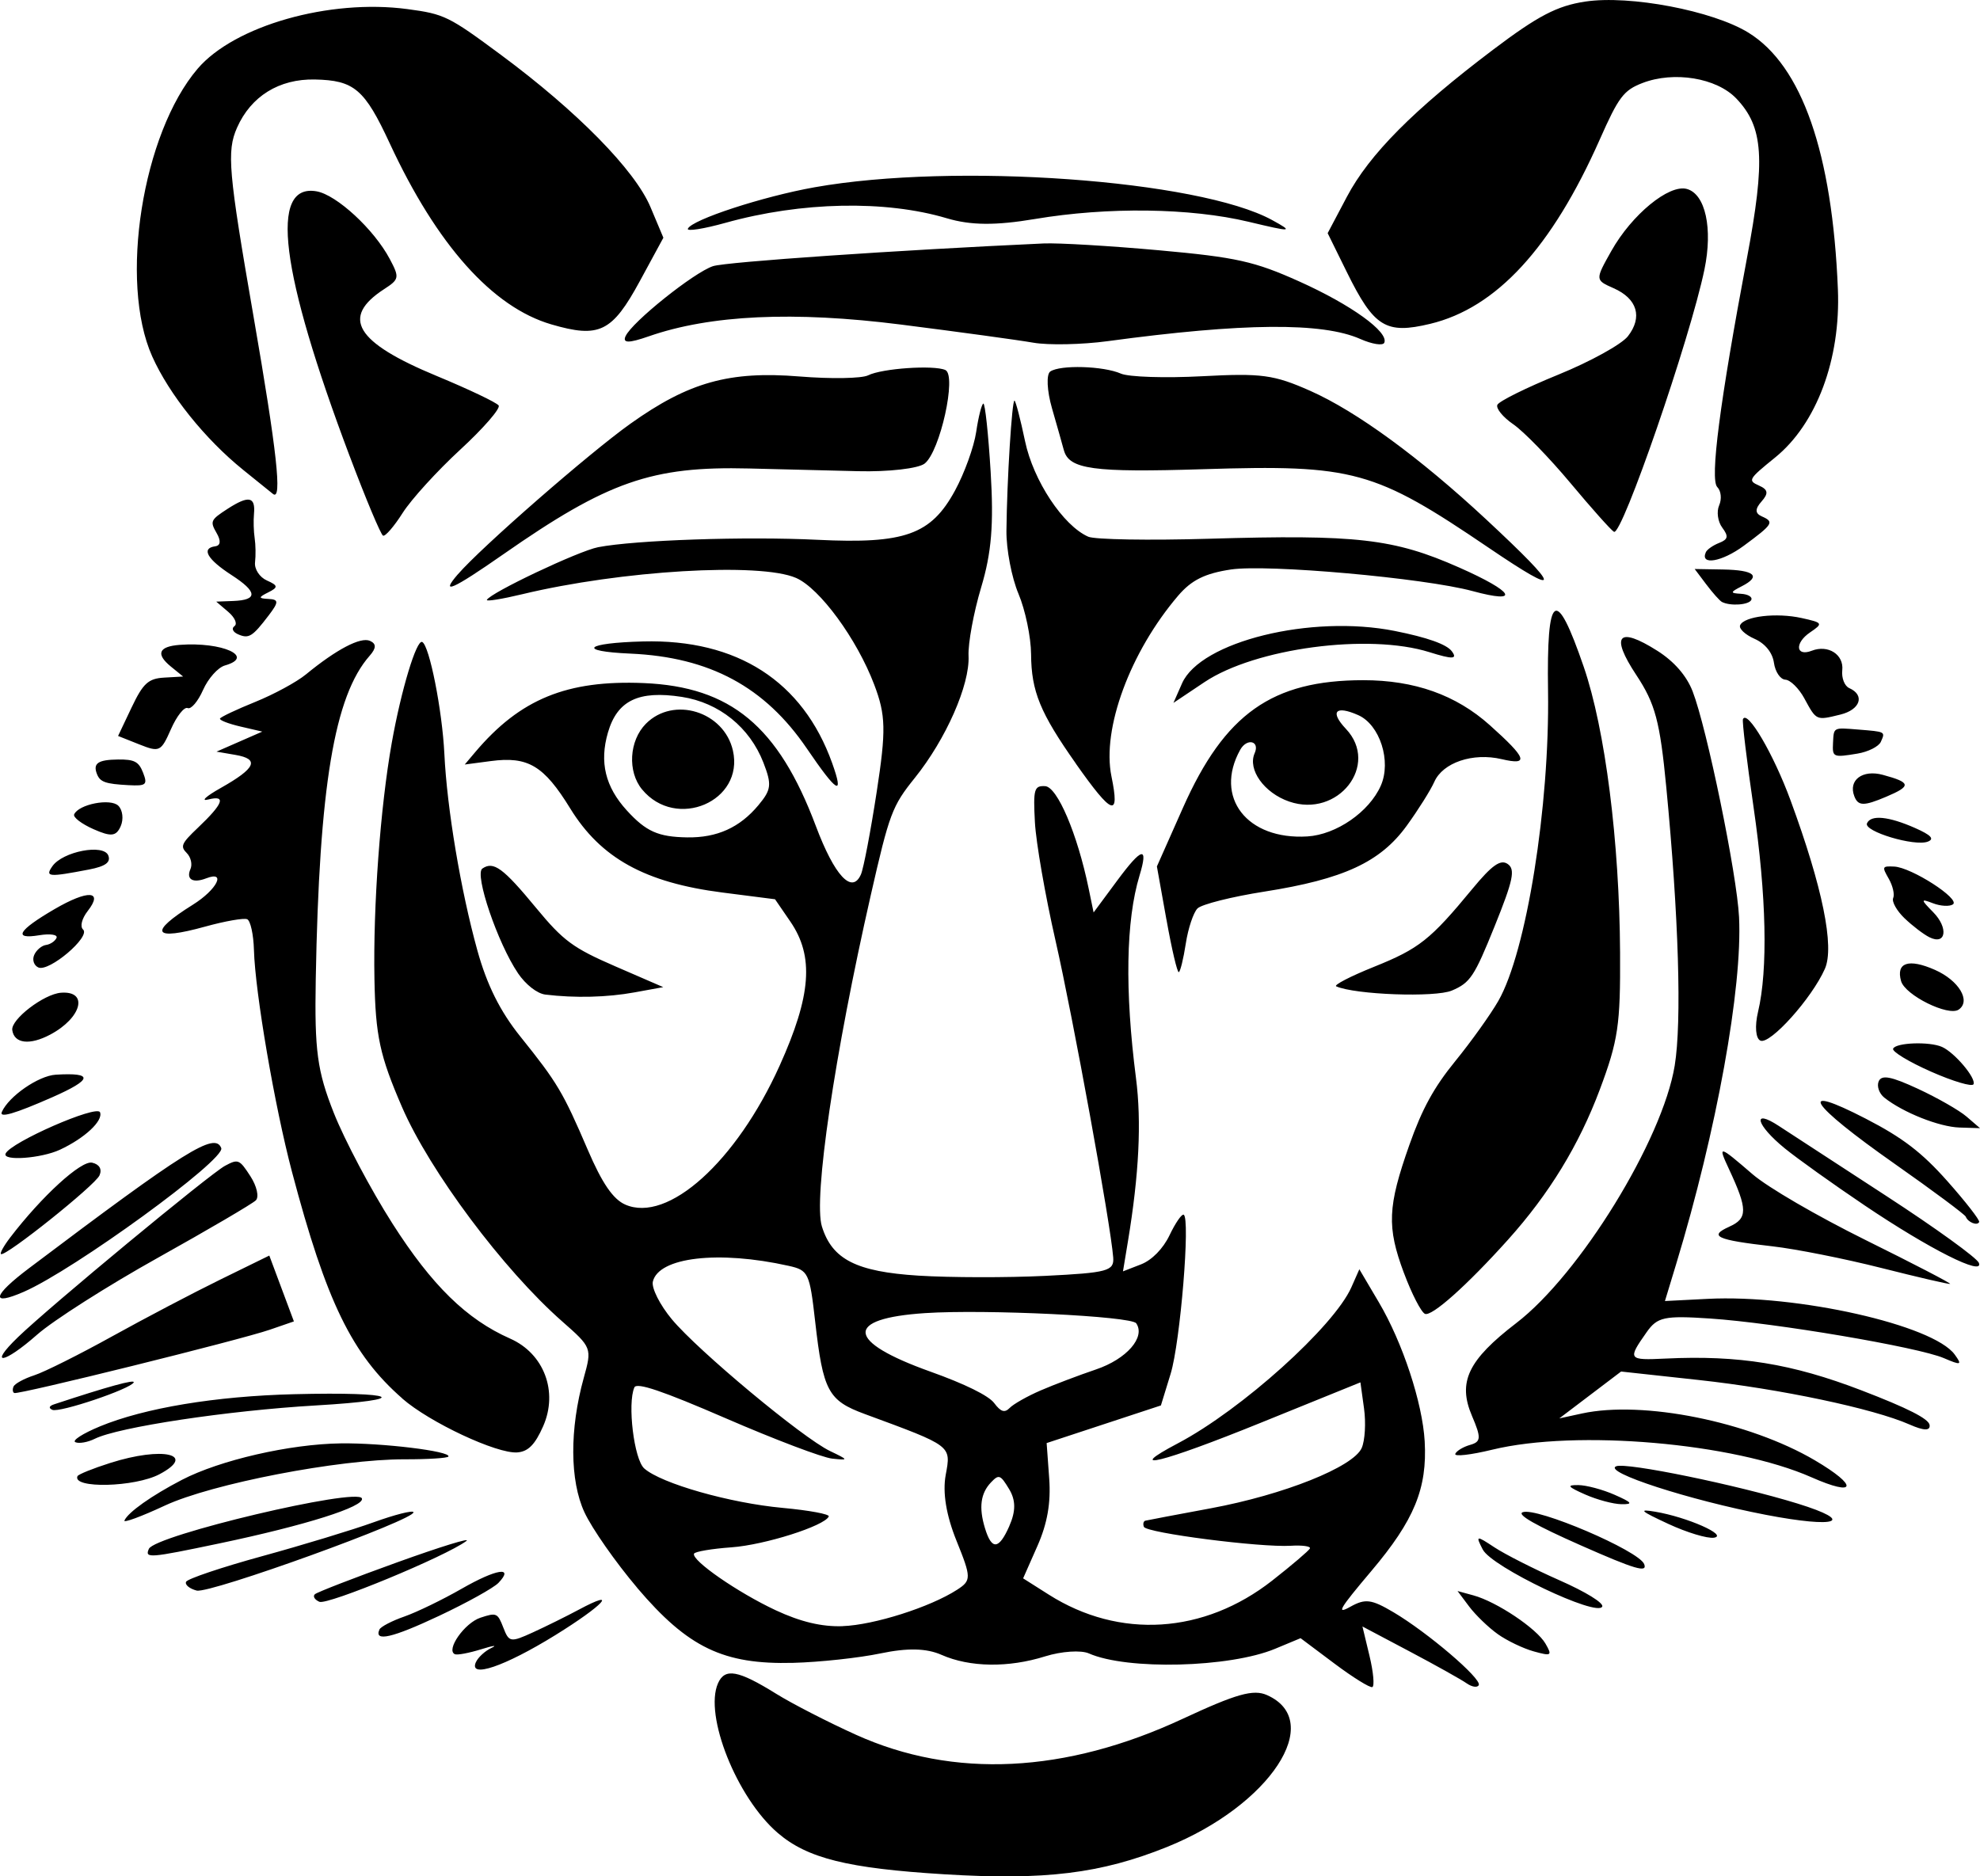 <?xml version="1.0" encoding="UTF-8" standalone="no"?>
<!-- Created with Inkscape (http://www.inkscape.org/) -->

<svg
   width="292.748"
   height="277.46"
   viewBox="0 0 77.456 73.411"
   version="1.1"
   id="svg39"
   inkscape:version="1.1.1 (3bf5ae0d25, 2021-09-20)"
   sodipodi:docname="tigre.svg"
   xmlns:inkscape="http://www.inkscape.org/namespaces/inkscape"
   xmlns:sodipodi="http://sodipodi.sourceforge.net/DTD/sodipodi-0.dtd"
   xmlns="http://www.w3.org/2000/svg"
   xmlns:svg="http://www.w3.org/2000/svg">
  <sodipodi:namedview
     id="namedview41"
     pagecolor="#505050"
     bordercolor="#eeeeee"
     borderopacity="1"
     inkscape:pageshadow="0"
     inkscape:pageopacity="0"
     inkscape:pagecheckerboard="0"
     inkscape:document-units="px"
     showgrid="false"
     inkscape:zoom="0.64"
     inkscape:cx="-121.09375"
     inkscape:cy="188.28125"
     inkscape:window-width="1920"
     inkscape:window-height="1057"
     inkscape:window-x="3832"
     inkscape:window-y="-8"
     inkscape:window-maximized="1"
     inkscape:current-layer="layer1"
     fit-margin-top="0"
     fit-margin-left="0"
     fit-margin-right="0"
     fit-margin-bottom="0"
     units="px" />
  <defs
     id="defs36" />
  <g
     inkscape:label="Calque 1"
     inkscape:groupmode="layer"
     id="layer1"
     transform="translate(-64.956,-13.253)">
    <path
       d="m 72.235,75.14 c 0.051,-0.116 1.389,-0.567 2.974,-1.002 1.584,-0.435 3.552,-1.033 4.373,-1.33 0.821,-0.296 1.518,-0.473 1.549,-0.392 0.107,0.277 -7.972,3.2 -8.481,3.067 -0.28,-0.073 -0.467,-0.227 -0.415,-0.343 z m 23.143,9.823 c -1.6,-1.375 -2.887,-4.602 -2.334,-5.853 0.269,-0.608 0.786,-0.514 2.277,0.412 0.624,0.388 2.028,1.109 3.119,1.602 3.816,1.727 8.194,1.513 12.781,-0.623 2.1,-0.978 2.764,-1.165 3.296,-0.93 2.297,1.015 0.122,4.321 -3.909,5.944 -2.588,1.042 -4.775,1.31 -8.716,1.068 -3.78,-0.232 -5.355,-0.624 -6.513,-1.619 z M 70.78,73.851 c 0.235,-0.532 8.171,-2.412 8.334,-1.974 0.119,0.319 -2.203,1.053 -5.567,1.759 -2.76,0.579 -2.934,0.593 -2.767,0.215 z m -0.957,-1.108 c 0.144,-0.325 1.058,-0.972 2.248,-1.591 1.49,-0.774 4.223,-1.402 6.22,-1.428 1.618,-0.021 4.3,0.306 4.208,0.514 -0.027,0.062 -0.797,0.111 -1.712,0.109 -2.578,-0.005 -7.542,0.954 -9.385,1.812 -0.916,0.427 -1.627,0.689 -1.58,0.583 z m 9.975,4.265 c 0.049,-0.11 0.487,-0.339 0.975,-0.509 0.487,-0.17 1.495,-0.659 2.24,-1.086 1.36,-0.78 2.074,-0.894 1.442,-0.231 -0.187,0.196 -1.231,0.776 -2.32,1.289 -1.836,0.865 -2.553,1.029 -2.336,0.537 z m -2.523,-1.382 c 0.088,-0.08 1.54,-0.643 3.225,-1.25 1.686,-0.608 2.9,-0.982 2.699,-0.832 -0.81,0.604 -5.434,2.516 -5.749,2.378 -0.185,-0.082 -0.265,-0.215 -0.176,-0.295 z m 6.298,2.659 c 0.084,-0.189 0.357,-0.44 0.608,-0.558 0.251,-0.118 0.069,-0.094 -0.404,0.053 -0.473,0.147 -0.934,0.234 -1.026,0.193 -0.365,-0.161 0.377,-1.222 0.998,-1.428 0.63,-0.208 0.674,-0.189 0.897,0.388 0.223,0.576 0.281,0.586 1.161,0.184 0.509,-0.233 1.312,-0.63 1.784,-0.883 1.607,-0.861 0.976,-0.175 -0.914,0.994 -1.981,1.225 -3.392,1.705 -3.105,1.057 z m -15.586,-7.278 c 0.031,-0.071 0.608,-0.304 1.283,-0.518 2.051,-0.652 3.402,-0.343 1.927,0.441 -0.963,0.511 -3.428,0.571 -3.21,0.077 z m 0.876,-1.947 c 1.753,-0.723 4.525,-1.183 7.593,-1.26 4.087,-0.102 4.703,0.215 0.854,0.44 -3.447,0.201 -7.729,0.848 -8.647,1.305 -0.274,0.136 -0.615,0.196 -0.758,0.133 -0.143,-0.063 0.289,-0.341 0.959,-0.618 z m -3.375,-1.562 c 0.05,-0.112 0.414,-0.31 0.809,-0.438 0.395,-0.128 1.764,-0.813 3.042,-1.521 1.278,-0.708 3.185,-1.709 4.238,-2.225 l 1.914,-0.938 0.481,1.288 0.481,1.288 -0.942,0.325 c -1.158,0.4 -9.833,2.549 -9.996,2.477 -0.065,-0.029 -0.077,-0.144 -0.028,-0.257 z m 1.587,0.697 c 2.085,-0.689 3.17,-0.988 3.112,-0.857 -0.112,0.254 -2.906,1.197 -3.183,1.074 -0.157,-0.069 -0.13,-0.151 0.071,-0.217 z m -1.422,-2.621 c 1.252,-1.209 7.518,-6.395 8.106,-6.71 0.515,-0.276 0.563,-0.256 0.994,0.41 0.249,0.385 0.345,0.808 0.212,0.941 -0.132,0.133 -1.855,1.143 -3.827,2.244 -1.973,1.101 -4.102,2.457 -4.733,3.014 -1.304,1.151 -1.927,1.235 -0.752,0.102 z m 24.23,9.8 c -0.84,-0.989 -1.769,-2.318 -2.064,-2.954 -0.574,-1.238 -0.584,-3.255 -0.027,-5.258 0.325,-1.168 0.317,-1.189 -0.844,-2.21 -2.302,-2.025 -5.179,-5.876 -6.267,-8.39 -0.868,-2.006 -1.035,-2.78 -1.077,-4.998 -0.054,-2.868 0.229,-6.725 0.677,-9.246 0.367,-2.064 0.969,-4.058 1.192,-3.948 0.282,0.139 0.783,2.674 0.866,4.373 0.104,2.151 0.639,5.338 1.289,7.687 0.375,1.356 0.892,2.392 1.686,3.38 1.448,1.803 1.664,2.167 2.633,4.424 0.561,1.309 0.99,1.936 1.467,2.147 1.665,0.735 4.346,-1.677 6.041,-5.435 1.238,-2.746 1.352,-4.276 0.42,-5.635 l -0.6,-0.875 -2.061,-0.264 c -3.024,-0.388 -4.754,-1.343 -5.951,-3.289 -1.031,-1.676 -1.651,-2.046 -3.104,-1.854 l -1.022,0.135 0.406,-0.481 c 1.759,-2.081 3.59,-2.831 6.598,-2.705 3.404,0.144 5.263,1.688 6.729,5.589 0.734,1.954 1.419,2.689 1.766,1.895 0.102,-0.233 0.379,-1.686 0.616,-3.228 0.371,-2.411 0.357,-2.999 -0.097,-4.195 -0.679,-1.79 -2.13,-3.77 -3.058,-4.175 -1.412,-0.616 -6.843,-0.293 -10.71,0.637 -0.791,0.19 -1.414,0.291 -1.385,0.223 0.12,-0.272 3.587,-1.915 4.354,-2.063 1.453,-0.28 5.777,-0.426 8.577,-0.289 3.417,0.167 4.441,-0.198 5.38,-1.922 0.371,-0.681 0.745,-1.715 0.831,-2.299 0.086,-0.584 0.212,-1.082 0.279,-1.108 0.067,-0.026 0.196,1.178 0.287,2.676 0.125,2.055 0.034,3.162 -0.371,4.512 -0.295,0.984 -0.517,2.192 -0.494,2.684 0.053,1.132 -0.883,3.256 -2.104,4.775 -0.886,1.102 -0.992,1.385 -1.722,4.59 -1.415,6.213 -2.249,11.866 -1.911,12.957 0.4,1.289 1.345,1.771 3.775,1.924 1.244,0.078 3.477,0.082 4.963,0.009 2.443,-0.121 2.698,-0.19 2.658,-0.72 -0.098,-1.296 -1.574,-9.403 -2.258,-12.401 -0.401,-1.757 -0.763,-3.839 -0.805,-4.628 -0.069,-1.295 -0.03,-1.432 0.398,-1.411 0.478,0.024 1.262,1.865 1.703,3.998 l 0.195,0.944 0.929,-1.255 c 0.967,-1.306 1.223,-1.36 0.866,-0.183 -0.531,1.753 -0.578,4.489 -0.137,7.919 0.221,1.713 0.12,3.757 -0.313,6.376 l -0.196,1.185 0.704,-0.273 c 0.426,-0.165 0.867,-0.615 1.117,-1.139 0.227,-0.477 0.476,-0.839 0.553,-0.805 0.268,0.118 -0.131,4.99 -0.509,6.223 l -0.381,1.24 -2.235,0.736 -2.235,0.736 0.1,1.379 c 0.07,0.958 -0.071,1.765 -0.46,2.646 l -0.56,1.268 1.006,0.638 c 2.762,1.751 6.068,1.542 8.737,-0.55 0.775,-0.608 1.44,-1.175 1.477,-1.259 0.037,-0.085 -0.299,-0.132 -0.749,-0.104 -1.197,0.072 -5.654,-0.502 -5.747,-0.741 -0.043,-0.112 -0.018,-0.22 0.057,-0.24 0.075,-0.019 1.227,-0.238 2.56,-0.485 2.854,-0.529 5.576,-1.616 5.904,-2.359 0.128,-0.289 0.169,-0.986 0.091,-1.547 l -0.141,-1.021 -3.907,1.584 c -3.857,1.564 -5.406,1.947 -3.23,0.799 2.485,-1.311 6.106,-4.57 6.784,-6.105 l 0.311,-0.703 0.765,1.296 c 0.928,1.572 1.705,3.931 1.791,5.436 0.104,1.842 -0.406,3.084 -2.084,5.07 -1.26,1.492 -1.394,1.72 -0.824,1.402 0.585,-0.326 0.823,-0.296 1.687,0.215 1.334,0.789 3.449,2.594 3.337,2.848 -0.049,0.111 -0.263,0.08 -0.476,-0.068 -0.213,-0.149 -1.216,-0.71 -2.231,-1.247 l -1.844,-0.976 0.277,1.153 c 0.152,0.634 0.201,1.182 0.109,1.218 -0.092,0.036 -0.762,-0.38 -1.487,-0.924 l -1.319,-0.989 -0.992,0.413 c -1.782,0.743 -5.795,0.843 -7.289,0.183 -0.307,-0.136 -1.076,-0.084 -1.708,0.114 -1.44,0.453 -2.951,0.431 -4.057,-0.058 -0.588,-0.26 -1.331,-0.277 -2.383,-0.057 -0.841,0.176 -2.379,0.343 -3.418,0.37 -2.732,0.071 -4.116,-0.595 -6.106,-2.936 z m 8.035,1.5 c 1.227,-0.043 3.427,-0.742 4.48,-1.424 0.56,-0.362 0.559,-0.472 -0.023,-1.912 -0.405,-1.003 -0.55,-1.889 -0.424,-2.578 0.213,-1.159 0.263,-1.121 -3.167,-2.385 -1.432,-0.527 -1.631,-0.899 -1.94,-3.624 -0.216,-1.901 -0.264,-2.001 -1.04,-2.174 -2.737,-0.611 -5.082,-0.339 -5.309,0.617 -0.059,0.249 0.275,0.913 0.743,1.475 1.031,1.238 5.115,4.64 6.187,5.154 0.734,0.352 0.738,0.367 0.083,0.297 -0.38,-0.04 -2.247,-0.748 -4.15,-1.573 -2.49,-1.079 -3.495,-1.419 -3.586,-1.213 -0.279,0.633 -0.013,2.819 0.387,3.172 0.666,0.589 3.35,1.353 5.413,1.542 1.032,0.095 1.844,0.245 1.805,0.335 -0.164,0.371 -2.508,1.115 -3.808,1.208 -0.769,0.055 -1.427,0.167 -1.463,0.248 -0.113,0.257 1.718,1.525 3.197,2.215 0.974,0.454 1.8,0.65 2.618,0.622 z m 6.519,-3.91 c 0.26,-0.588 0.258,-1.015 -0.005,-1.451 -0.343,-0.567 -0.401,-0.588 -0.713,-0.259 -0.403,0.425 -0.477,0.98 -0.235,1.778 0.265,0.877 0.545,0.857 0.954,-0.068 z m 1.223,-5.309 c 0.515,-0.223 1.493,-0.594 2.172,-0.824 1.199,-0.406 1.944,-1.262 1.572,-1.805 -0.191,-0.279 -5.888,-0.554 -8.252,-0.399 -3.185,0.209 -3.106,1.108 0.201,2.29 1.353,0.483 2.277,0.939 2.494,1.229 0.261,0.348 0.41,0.394 0.611,0.188 0.146,-0.15 0.687,-0.456 1.202,-0.679 z M 91.838,46.015 c 1.167,0.018 2.056,-0.383 2.787,-1.26 0.506,-0.607 0.529,-0.802 0.196,-1.663 -0.536,-1.383 -1.733,-2.348 -3.194,-2.574 -1.693,-0.261 -2.525,0.141 -2.889,1.395 -0.337,1.161 -0.104,2.122 0.737,3.046 0.753,0.826 1.227,1.038 2.363,1.056 z m -1.764,-1.875 c -0.577,-0.699 -0.507,-1.906 0.147,-2.569 1.08,-1.093 3.058,-0.485 3.406,1.047 0.451,1.987 -2.224,3.132 -3.553,1.521 z M 66.089,62.873 c 6.136,-4.627 7.275,-5.339 7.522,-4.702 0.174,0.449 -5.753,4.764 -7.726,5.624 -1.316,0.574 -1.223,0.153 0.204,-0.922 z m -0.741,-1.195 c 1.245,-1.627 2.786,-3.035 3.214,-2.936 0.284,0.065 0.393,0.255 0.286,0.498 -0.171,0.387 -3.649,3.168 -3.851,3.079 -0.057,-0.025 0.101,-0.313 0.351,-0.64 z m 15.346,6.289 c -1.97,-1.724 -2.97,-3.778 -4.315,-8.863 -0.679,-2.567 -1.442,-7.015 -1.489,-8.685 -0.017,-0.604 -0.136,-1.145 -0.264,-1.201 -0.128,-0.057 -0.866,0.073 -1.641,0.287 -2.053,0.569 -2.239,0.24 -0.484,-0.856 0.941,-0.587 1.323,-1.342 0.523,-1.032 -0.522,0.202 -0.796,0.042 -0.618,-0.361 0.082,-0.185 0.016,-0.469 -0.146,-0.63 -0.259,-0.258 -0.206,-0.377 0.436,-0.986 0.996,-0.945 1.123,-1.289 0.408,-1.107 -0.313,0.08 -0.093,-0.124 0.489,-0.452 1.371,-0.774 1.528,-1.129 0.571,-1.293 l -0.739,-0.127 0.896,-0.392 0.896,-0.392 -0.853,-0.198 c -0.469,-0.109 -0.83,-0.249 -0.802,-0.312 0.028,-0.063 0.648,-0.356 1.377,-0.651 0.73,-0.295 1.622,-0.779 1.984,-1.076 1.196,-0.982 2.138,-1.476 2.505,-1.314 0.255,0.113 0.251,0.286 -0.011,0.583 -1.381,1.564 -1.974,5.119 -2.109,12.657 -0.05,2.798 0.057,3.589 0.707,5.231 0.422,1.064 1.452,3.009 2.291,4.324 1.546,2.424 2.904,3.752 4.606,4.504 1.327,0.586 1.889,2.078 1.291,3.431 -0.318,0.719 -0.585,0.99 -1.011,1.022 -0.797,0.06 -3.435,-1.176 -4.5,-2.109 z m -15.519,-9.58 c 0.196,-0.443 3.576,-1.922 3.694,-1.617 0.129,0.334 -0.596,1.011 -1.566,1.464 -0.735,0.343 -2.261,0.453 -2.128,0.153 z m -0.148,-1.628 c 0.271,-0.614 1.432,-1.417 2.108,-1.459 1.496,-0.092 1.451,0.184 -0.143,0.886 -1.458,0.641 -2.074,0.821 -1.964,0.573 z m 0.409,-3.205 c -0.058,-0.418 1.237,-1.411 1.907,-1.461 1.086,-0.082 0.813,0.982 -0.42,1.637 -0.803,0.427 -1.414,0.355 -1.487,-0.176 z m 58.108,23.63 c -0.363,-0.258 -0.864,-0.743 -1.115,-1.076 l -0.455,-0.607 0.621,0.17 c 0.912,0.249 2.479,1.298 2.819,1.888 0.272,0.472 0.236,0.496 -0.458,0.304 -0.414,-0.115 -1.05,-0.42 -1.413,-0.679 z M 66.294,50.615 c 0.085,-0.192 0.293,-0.368 0.462,-0.391 0.169,-0.023 0.354,-0.148 0.411,-0.276 0.057,-0.128 -0.248,-0.175 -0.677,-0.104 -1.04,0.172 -0.829,-0.189 0.598,-1.021 1.314,-0.766 1.926,-0.731 1.299,0.073 -0.231,0.297 -0.309,0.608 -0.181,0.724 0.307,0.279 -1.33,1.669 -1.748,1.485 -0.175,-0.077 -0.249,-0.298 -0.164,-0.489 z m 56.667,23.264 c -0.286,-0.557 -0.261,-0.561 0.454,-0.089 0.416,0.275 1.559,0.854 2.541,1.288 1.029,0.454 1.74,0.891 1.678,1.031 -0.187,0.424 -4.323,-1.55 -4.672,-2.23 z M 67.004,47.144 c 0.405,-0.579 2.008,-0.887 2.189,-0.42 0.103,0.267 -0.112,0.424 -0.749,0.547 -1.592,0.306 -1.734,0.294 -1.44,-0.127 z m 57.519,25.274 c 0.54,-0.209 4.546,1.502 4.752,2.03 0.137,0.35 -0.355,0.205 -2.467,-0.728 -1.776,-0.785 -2.523,-1.21 -2.286,-1.302 z m -2.637,-2.286 c 0.051,-0.116 0.314,-0.274 0.585,-0.35 0.424,-0.121 0.434,-0.276 0.067,-1.134 -0.565,-1.324 -0.155,-2.181 1.734,-3.631 2.489,-1.909 5.72,-7.161 6.197,-10.072 0.281,-1.715 0.157,-5.83 -0.329,-10.889 -0.248,-2.583 -0.432,-3.272 -1.172,-4.391 -1.03,-1.557 -0.713,-1.923 0.822,-0.95 0.659,0.418 1.142,0.973 1.38,1.586 0.559,1.443 1.733,7.151 1.816,8.833 0.137,2.763 -0.879,8.369 -2.457,13.565 l -0.442,1.456 1.669,-0.085 c 3.498,-0.179 8.826,1.022 9.666,2.178 0.301,0.414 0.252,0.431 -0.423,0.141 -1.003,-0.431 -6.603,-1.38 -9.15,-1.55 -1.784,-0.119 -2.06,-0.06 -2.478,0.535 -0.754,1.071 -0.731,1.103 0.743,1.032 2.861,-0.138 4.94,0.199 7.654,1.241 1.818,0.698 2.638,1.115 2.672,1.357 0.033,0.235 -0.225,0.229 -0.786,-0.019 -1.409,-0.622 -5.058,-1.393 -8.247,-1.741 l -3.035,-0.331 -1.209,0.917 -1.209,0.917 0.889,-0.193 c 2.383,-0.517 6.532,0.318 9.106,1.831 1.719,1.011 1.633,1.445 -0.131,0.665 -3.046,-1.346 -9.199,-1.878 -12.486,-1.079 -0.847,0.206 -1.497,0.279 -1.446,0.163 z m 4.81,1.224 c 0.317,0.003 0.957,0.174 1.423,0.38 0.686,0.303 0.738,0.373 0.271,0.368 -0.317,-0.003 -0.957,-0.174 -1.423,-0.38 -0.686,-0.303 -0.738,-0.373 -0.271,-0.368 z M 67.857,45.115 c 0.175,-0.397 1.424,-0.641 1.729,-0.337 0.17,0.169 0.211,0.528 0.092,0.799 -0.177,0.401 -0.374,0.422 -1.064,0.117 -0.466,-0.206 -0.806,-0.466 -0.757,-0.579 z m 61.851,27.283 c 1.249,0.21 2.867,0.925 2.299,1.016 -0.257,0.041 -1.061,-0.202 -1.787,-0.539 -1.103,-0.512 -1.187,-0.591 -0.512,-0.477 z M 85.216,51.324 c -0.789,-1.163 -1.71,-3.87 -1.391,-4.089 0.438,-0.301 0.81,-0.028 2.108,1.545 1.058,1.281 1.441,1.564 3.088,2.278 l 1.881,0.816 -1.119,0.204 c -1.076,0.197 -2.332,0.228 -3.493,0.087 -0.321,-0.039 -0.768,-0.388 -1.075,-0.84 z m 42.963,19.296 c 0.387,-0.164 4.738,0.731 7.093,1.458 2.305,0.712 1.557,0.979 -1.235,0.442 -3,-0.578 -6.387,-1.676 -5.858,-1.9 z M 68.748,43.535 c -0.162,-0.418 0.042,-0.558 0.828,-0.567 0.638,-0.007 0.81,0.084 0.978,0.518 0.182,0.47 0.121,0.523 -0.57,0.486 -0.905,-0.048 -1.114,-0.122 -1.236,-0.438 z m 1.359,-2.608 c 0.445,-0.938 0.652,-1.128 1.272,-1.163 l 0.741,-0.042 -0.479,-0.39 c -0.601,-0.49 -0.481,-0.786 0.343,-0.849 1.672,-0.126 2.971,0.465 1.77,0.806 -0.271,0.077 -0.655,0.508 -0.854,0.957 -0.199,0.45 -0.47,0.769 -0.603,0.71 -0.133,-0.059 -0.427,0.311 -0.652,0.822 -0.392,0.887 -0.447,0.914 -1.24,0.599 l -0.83,-0.33 0.532,-1.121 z m 49.772,22.138 c -0.676,-1.809 -0.642,-2.603 0.212,-5.022 0.497,-1.407 0.958,-2.248 1.795,-3.275 0.619,-0.76 1.377,-1.82 1.684,-2.355 1.097,-1.913 2.011,-7.616 1.944,-12.12 -0.058,-3.885 0.303,-4.133 1.395,-0.955 0.841,2.447 1.399,6.838 1.423,11.191 0.016,2.826 -0.075,3.436 -0.793,5.353 -0.816,2.175 -1.979,4.079 -3.589,5.872 -1.605,1.787 -2.986,3.02 -3.252,2.902 -0.147,-0.065 -0.516,-0.781 -0.818,-1.591 z M 74.128,37.749 c 0.125,-0.086 0.016,-0.336 -0.243,-0.557 l -0.47,-0.401 0.662,-0.025 c 0.975,-0.037 0.954,-0.356 -0.064,-1.015 -0.951,-0.616 -1.197,-1.047 -0.641,-1.124 0.216,-0.03 0.235,-0.214 0.054,-0.526 -0.26,-0.451 -0.233,-0.509 0.431,-0.939 0.825,-0.534 1.097,-0.484 1.035,0.192 -0.025,0.267 -0.013,0.696 0.026,0.952 0.039,0.256 0.046,0.682 0.015,0.947 -0.031,0.265 0.178,0.585 0.465,0.712 0.439,0.194 0.448,0.267 0.052,0.464 -0.393,0.196 -0.392,0.237 0.01,0.257 0.405,0.02 0.406,0.12 0.005,0.646 -0.638,0.837 -0.777,0.922 -1.201,0.735 -0.2,-0.088 -0.261,-0.231 -0.136,-0.316 z m 58.478,23.496 c 0.72,-0.321 0.719,-0.681 -0.008,-2.24 -0.451,-0.967 -0.417,-0.96 0.919,0.191 0.593,0.512 2.514,1.629 4.432,2.579 1.862,0.921 3.344,1.691 3.294,1.71 -0.05,0.019 -1.261,-0.262 -2.692,-0.624 -1.431,-0.362 -3.345,-0.743 -4.254,-0.846 -2.193,-0.249 -2.522,-0.398 -1.69,-0.769 z m -22.019,-12.007 -0.374,-2.086 1.02,-2.297 c 1.633,-3.676 3.487,-4.988 7.049,-4.99 2.008,-8.8e-4 3.63,0.575 4.954,1.76 1.451,1.298 1.551,1.585 0.463,1.329 -1.125,-0.264 -2.301,0.133 -2.635,0.89 -0.142,0.321 -0.627,1.093 -1.078,1.715 -1.033,1.425 -2.47,2.09 -5.565,2.577 -1.281,0.201 -2.459,0.498 -2.62,0.659 -0.16,0.161 -0.367,0.78 -0.458,1.375 -0.092,0.595 -0.215,1.098 -0.274,1.118 -0.059,0.02 -0.276,-0.902 -0.481,-2.05 z m 5.511,-3.26 c 1.132,-0.069 2.418,-0.957 2.873,-1.984 0.424,-0.957 -0.035,-2.389 -0.886,-2.764 -0.887,-0.392 -1.114,-0.135 -0.478,0.539 1.33,1.408 -0.306,3.504 -2.22,2.844 -0.979,-0.337 -1.632,-1.252 -1.35,-1.89 0.214,-0.484 -0.304,-0.606 -0.566,-0.133 -1.031,1.858 0.267,3.532 2.626,3.388 z m -19.58,-3.442 c -1.641,-2.412 -3.802,-3.574 -6.901,-3.711 -2.116,-0.093 -1.781,-0.417 0.494,-0.476 3.682,-0.096 6.25,1.556 7.397,4.755 0.481,1.343 0.2,1.181 -0.99,-0.568 z m 22.188,8.543 c 1.768,-0.711 2.204,-1.057 3.846,-3.047 0.77,-0.933 1.105,-1.169 1.384,-0.976 0.305,0.211 0.216,0.633 -0.511,2.435 -0.795,1.972 -0.955,2.212 -1.674,2.517 -0.654,0.277 -3.781,0.163 -4.523,-0.165 -0.11,-0.049 0.555,-0.393 1.478,-0.764 z m 19.19,9.332 c -1.226,-0.826 -2.632,-1.83 -3.124,-2.232 -1.12,-0.914 -1.295,-1.574 -0.232,-0.876 0.413,0.271 2.312,1.509 4.222,2.751 1.909,1.242 3.532,2.415 3.606,2.607 0.209,0.54 -1.924,-0.533 -4.472,-2.25 z M 82.869,35.721 c 0.915,-1.059 5.135,-4.742 6.752,-5.893 2.282,-1.625 3.87,-2.068 6.609,-1.846 1.228,0.1 2.437,0.08 2.687,-0.045 0.544,-0.271 2.562,-0.41 3.019,-0.208 0.456,0.201 -0.204,3.189 -0.809,3.661 -0.248,0.194 -1.418,0.328 -2.602,0.298 -1.183,-0.029 -3.103,-0.077 -4.266,-0.106 -3.803,-0.095 -5.529,0.508 -9.615,3.358 -1.992,1.389 -2.492,1.609 -1.775,0.779 z m -8.402,-4.086 c -1.495,-1.207 -2.894,-2.953 -3.558,-4.44 -1.302,-2.916 -0.384,-8.722 1.779,-11.254 1.438,-1.683 5.158,-2.74 8.207,-2.332 1.447,0.194 1.611,0.274 3.669,1.799 2.976,2.206 5.229,4.501 5.838,5.946 l 0.505,1.2 -0.921,1.697 c -1.085,1.998 -1.584,2.242 -3.461,1.694 -2.304,-0.673 -4.479,-3.109 -6.321,-7.08 -0.986,-2.126 -1.39,-2.47 -2.933,-2.502 -1.396,-0.028 -2.498,0.655 -3.042,1.885 -0.408,0.924 -0.34,1.709 0.644,7.381 0.917,5.286 1.132,7.244 0.762,6.949 -0.029,-0.024 -0.556,-0.448 -1.17,-0.944 z m 4.169,-0.532 c -2.722,-7.226 -3.155,-10.684 -1.299,-10.365 0.785,0.135 2.249,1.487 2.865,2.645 0.387,0.728 0.374,0.797 -0.215,1.179 -1.714,1.11 -1.127,2.083 2.051,3.4 1.254,0.52 2.345,1.04 2.425,1.155 0.079,0.116 -0.596,0.893 -1.501,1.727 -0.905,0.834 -1.919,1.948 -2.254,2.476 -0.335,0.528 -0.681,0.929 -0.768,0.89 -0.087,-0.039 -0.674,-1.437 -1.303,-3.107 z m 63.221,29.754 c -0.034,-0.087 -1.285,-1.018 -2.78,-2.068 -3.354,-2.355 -3.888,-3.19 -1.131,-1.767 1.44,0.743 2.192,1.319 3.188,2.441 0.717,0.808 1.277,1.528 1.245,1.6 -0.07,0.159 -0.437,0.015 -0.523,-0.206 z M 107.044,43.128 c -1.4,-1.988 -1.743,-2.825 -1.753,-4.279 -0.004,-0.668 -0.226,-1.732 -0.493,-2.365 -0.267,-0.633 -0.479,-1.744 -0.471,-2.468 0.02,-1.974 0.217,-5.133 0.316,-5.089 0.048,0.021 0.234,0.736 0.413,1.589 0.323,1.54 1.488,3.301 2.471,3.735 0.256,0.113 2.379,0.149 4.719,0.08 5.788,-0.171 7.233,-0.006 9.784,1.122 2.162,0.955 2.441,1.443 0.53,0.925 -1.887,-0.511 -8.022,-1.059 -9.453,-0.844 -1.015,0.153 -1.54,0.413 -2.062,1.024 -1.88,2.202 -2.991,5.212 -2.61,7.068 0.337,1.641 0.038,1.534 -1.393,-0.497 z m 31.628,13.072 c -0.206,-0.164 -0.306,-0.453 -0.222,-0.643 0.116,-0.262 0.486,-0.191 1.533,0.294 0.759,0.352 1.617,0.842 1.905,1.09 l 0.524,0.451 -0.803,-0.025 c -0.792,-0.025 -2.207,-0.587 -2.937,-1.167 z m -4.943,-3.359 c 0.393,-1.651 0.329,-4.548 -0.175,-8.006 -0.265,-1.813 -0.451,-3.363 -0.415,-3.445 0.17,-0.385 1.195,1.363 1.86,3.171 1.255,3.413 1.727,5.732 1.345,6.597 -0.51,1.154 -2.145,2.975 -2.522,2.809 -0.186,-0.082 -0.226,-0.566 -0.093,-1.126 z m 5.284,1.441 c 0.106,-0.239 1.42,-0.287 1.911,-0.07 0.491,0.217 1.341,1.221 1.235,1.46 -0.049,0.112 -0.798,-0.11 -1.663,-0.492 -0.865,-0.382 -1.533,-0.787 -1.483,-0.898 z M 111.197,39.988 c 0.723,-1.637 5.05,-2.702 8.323,-2.049 1.273,0.254 2.024,0.521 2.228,0.792 0.237,0.315 0.037,0.324 -0.876,0.037 -2.381,-0.747 -6.813,-0.156 -8.8,1.174 l -1.212,0.811 z m 28.128,11.651 c -0.207,-0.728 0.294,-0.895 1.323,-0.441 0.939,0.415 1.42,1.219 0.93,1.555 -0.402,0.276 -2.096,-0.562 -2.253,-1.115 z m 0.136,-2.458 c -0.307,-0.295 -0.507,-0.652 -0.445,-0.793 0.062,-0.141 -0.016,-0.48 -0.173,-0.755 -0.272,-0.475 -0.262,-0.498 0.214,-0.476 0.673,0.031 2.599,1.271 2.296,1.479 -0.132,0.09 -0.484,0.071 -0.782,-0.044 -0.485,-0.187 -0.485,-0.151 0.008,0.348 0.608,0.617 0.506,1.307 -0.145,0.983 -0.228,-0.113 -0.666,-0.448 -0.973,-0.743 z M 89.429,26.405 c 0.241,-0.546 2.675,-2.495 3.42,-2.739 0.506,-0.166 7.223,-0.627 12.934,-0.888 0.568,-0.026 2.598,0.094 4.51,0.267 3.026,0.273 3.739,0.432 5.496,1.223 2.026,0.911 3.503,1.977 3.319,2.395 -0.054,0.123 -0.476,0.057 -0.937,-0.147 -1.49,-0.659 -4.583,-0.632 -9.877,0.084 -1.012,0.137 -2.325,0.164 -2.919,0.06 -0.594,-0.104 -2.92,-0.422 -5.171,-0.708 -4.2,-0.532 -7.46,-0.38 -9.87,0.46 -0.784,0.273 -1.03,0.271 -0.907,-0.007 z m 48.562,19.06 c 0.151,-0.343 0.843,-0.275 1.881,0.183 0.626,0.277 0.769,0.428 0.499,0.533 -0.519,0.201 -2.519,-0.401 -2.38,-0.716 z M 106.572,30.863 c -0.06,-0.225 -0.269,-0.965 -0.465,-1.643 -0.195,-0.678 -0.225,-1.323 -0.065,-1.432 0.391,-0.268 2.077,-0.218 2.762,0.082 0.304,0.134 1.734,0.18 3.178,0.103 2.33,-0.124 2.806,-0.06 4.231,0.572 1.809,0.803 4.273,2.603 6.882,5.031 2.979,2.773 3.006,3.082 0.096,1.107 -4.476,-3.037 -5.277,-3.257 -11.171,-3.073 -4.304,0.135 -5.246,0.005 -5.447,-0.747 z m 30.924,13.543 c -0.245,-0.632 0.319,-1.054 1.117,-0.837 1.105,0.3 1.125,0.435 0.126,0.858 -0.873,0.37 -1.094,0.366 -1.243,-0.02 z m -0.834,-2.079 c 0.031,-0.628 -0.001,-0.61 0.97,-0.532 1.099,0.089 1.079,0.078 0.901,0.481 -0.082,0.184 -0.494,0.392 -0.917,0.462 -0.948,0.157 -0.982,0.142 -0.954,-0.412 z M 91.865,22.201 c 0.156,-0.353 2.932,-1.261 4.957,-1.621 5.479,-0.975 15.027,-0.291 17.899,1.283 0.857,0.47 0.783,0.475 -0.921,0.067 -2.276,-0.544 -5.509,-0.587 -8.355,-0.109 -1.545,0.259 -2.511,0.251 -3.449,-0.028 -2.403,-0.717 -5.692,-0.65 -8.656,0.177 -0.862,0.24 -1.526,0.344 -1.476,0.231 z m 43.676,18.376 c -0.214,-0.393 -0.549,-0.722 -0.744,-0.732 -0.195,-0.01 -0.396,-0.307 -0.446,-0.661 -0.057,-0.4 -0.345,-0.755 -0.76,-0.938 -0.367,-0.162 -0.621,-0.401 -0.563,-0.531 0.156,-0.352 1.423,-0.5 2.41,-0.281 0.83,0.184 0.845,0.209 0.327,0.561 -0.614,0.417 -0.562,0.961 0.068,0.717 0.638,-0.247 1.258,0.15 1.191,0.763 -0.033,0.304 0.089,0.618 0.272,0.699 0.625,0.276 0.434,0.847 -0.347,1.037 -0.953,0.233 -0.931,0.243 -1.408,-0.632 z m -3.834,-4.456 -0.456,-0.606 1.107,0.019 c 1.241,0.022 1.508,0.261 0.732,0.657 -0.458,0.234 -0.461,0.269 -0.026,0.294 0.272,0.016 0.452,0.122 0.402,0.237 -0.088,0.199 -0.813,0.252 -1.146,0.084 -0.087,-0.044 -0.363,-0.353 -0.613,-0.686 z m -5.314,-3.966 c -0.825,-0.988 -1.832,-2.023 -2.237,-2.301 -0.405,-0.278 -0.686,-0.621 -0.624,-0.762 0.062,-0.141 1.136,-0.673 2.386,-1.182 1.25,-0.509 2.474,-1.185 2.72,-1.501 0.583,-0.748 0.369,-1.47 -0.559,-1.88 -0.725,-0.32 -0.725,-0.326 -0.091,-1.453 0.8,-1.425 2.258,-2.623 2.957,-2.43 0.727,0.2 1.02,1.546 0.687,3.153 -0.563,2.712 -3.226,10.432 -3.539,10.261 -0.11,-0.06 -0.875,-0.917 -1.7,-1.905 z m 5.293,2.704 c 0.047,-0.106 0.282,-0.271 0.523,-0.365 0.35,-0.138 0.374,-0.257 0.12,-0.598 -0.175,-0.234 -0.229,-0.627 -0.121,-0.872 0.108,-0.245 0.076,-0.567 -0.073,-0.714 -0.294,-0.292 0.098,-3.321 1.158,-8.947 0.734,-3.893 0.651,-5.14 -0.414,-6.256 -0.771,-0.808 -2.44,-1.082 -3.676,-0.604 -0.731,0.283 -0.929,0.545 -1.665,2.207 -1.877,4.236 -4.043,6.591 -6.634,7.213 -1.737,0.417 -2.2,0.129 -3.262,-2.026 l -0.749,-1.521 0.752,-1.423 c 0.879,-1.663 2.618,-3.413 5.72,-5.756 1.754,-1.325 2.503,-1.716 3.605,-1.882 1.741,-0.262 4.99,0.357 6.383,1.216 2.092,1.289 3.283,4.707 3.5,10.044 0.111,2.734 -0.834,5.264 -2.457,6.579 -1.044,0.846 -1.075,0.899 -0.63,1.096 0.357,0.158 0.381,0.305 0.1,0.623 -0.261,0.295 -0.257,0.465 0.012,0.584 0.494,0.218 0.443,0.301 -0.705,1.148 -0.857,0.633 -1.719,0.781 -1.487,0.256 z"
       style="fill:#000000;stroke-width:0.07"
       id="path864" />
  </g>
</svg>
